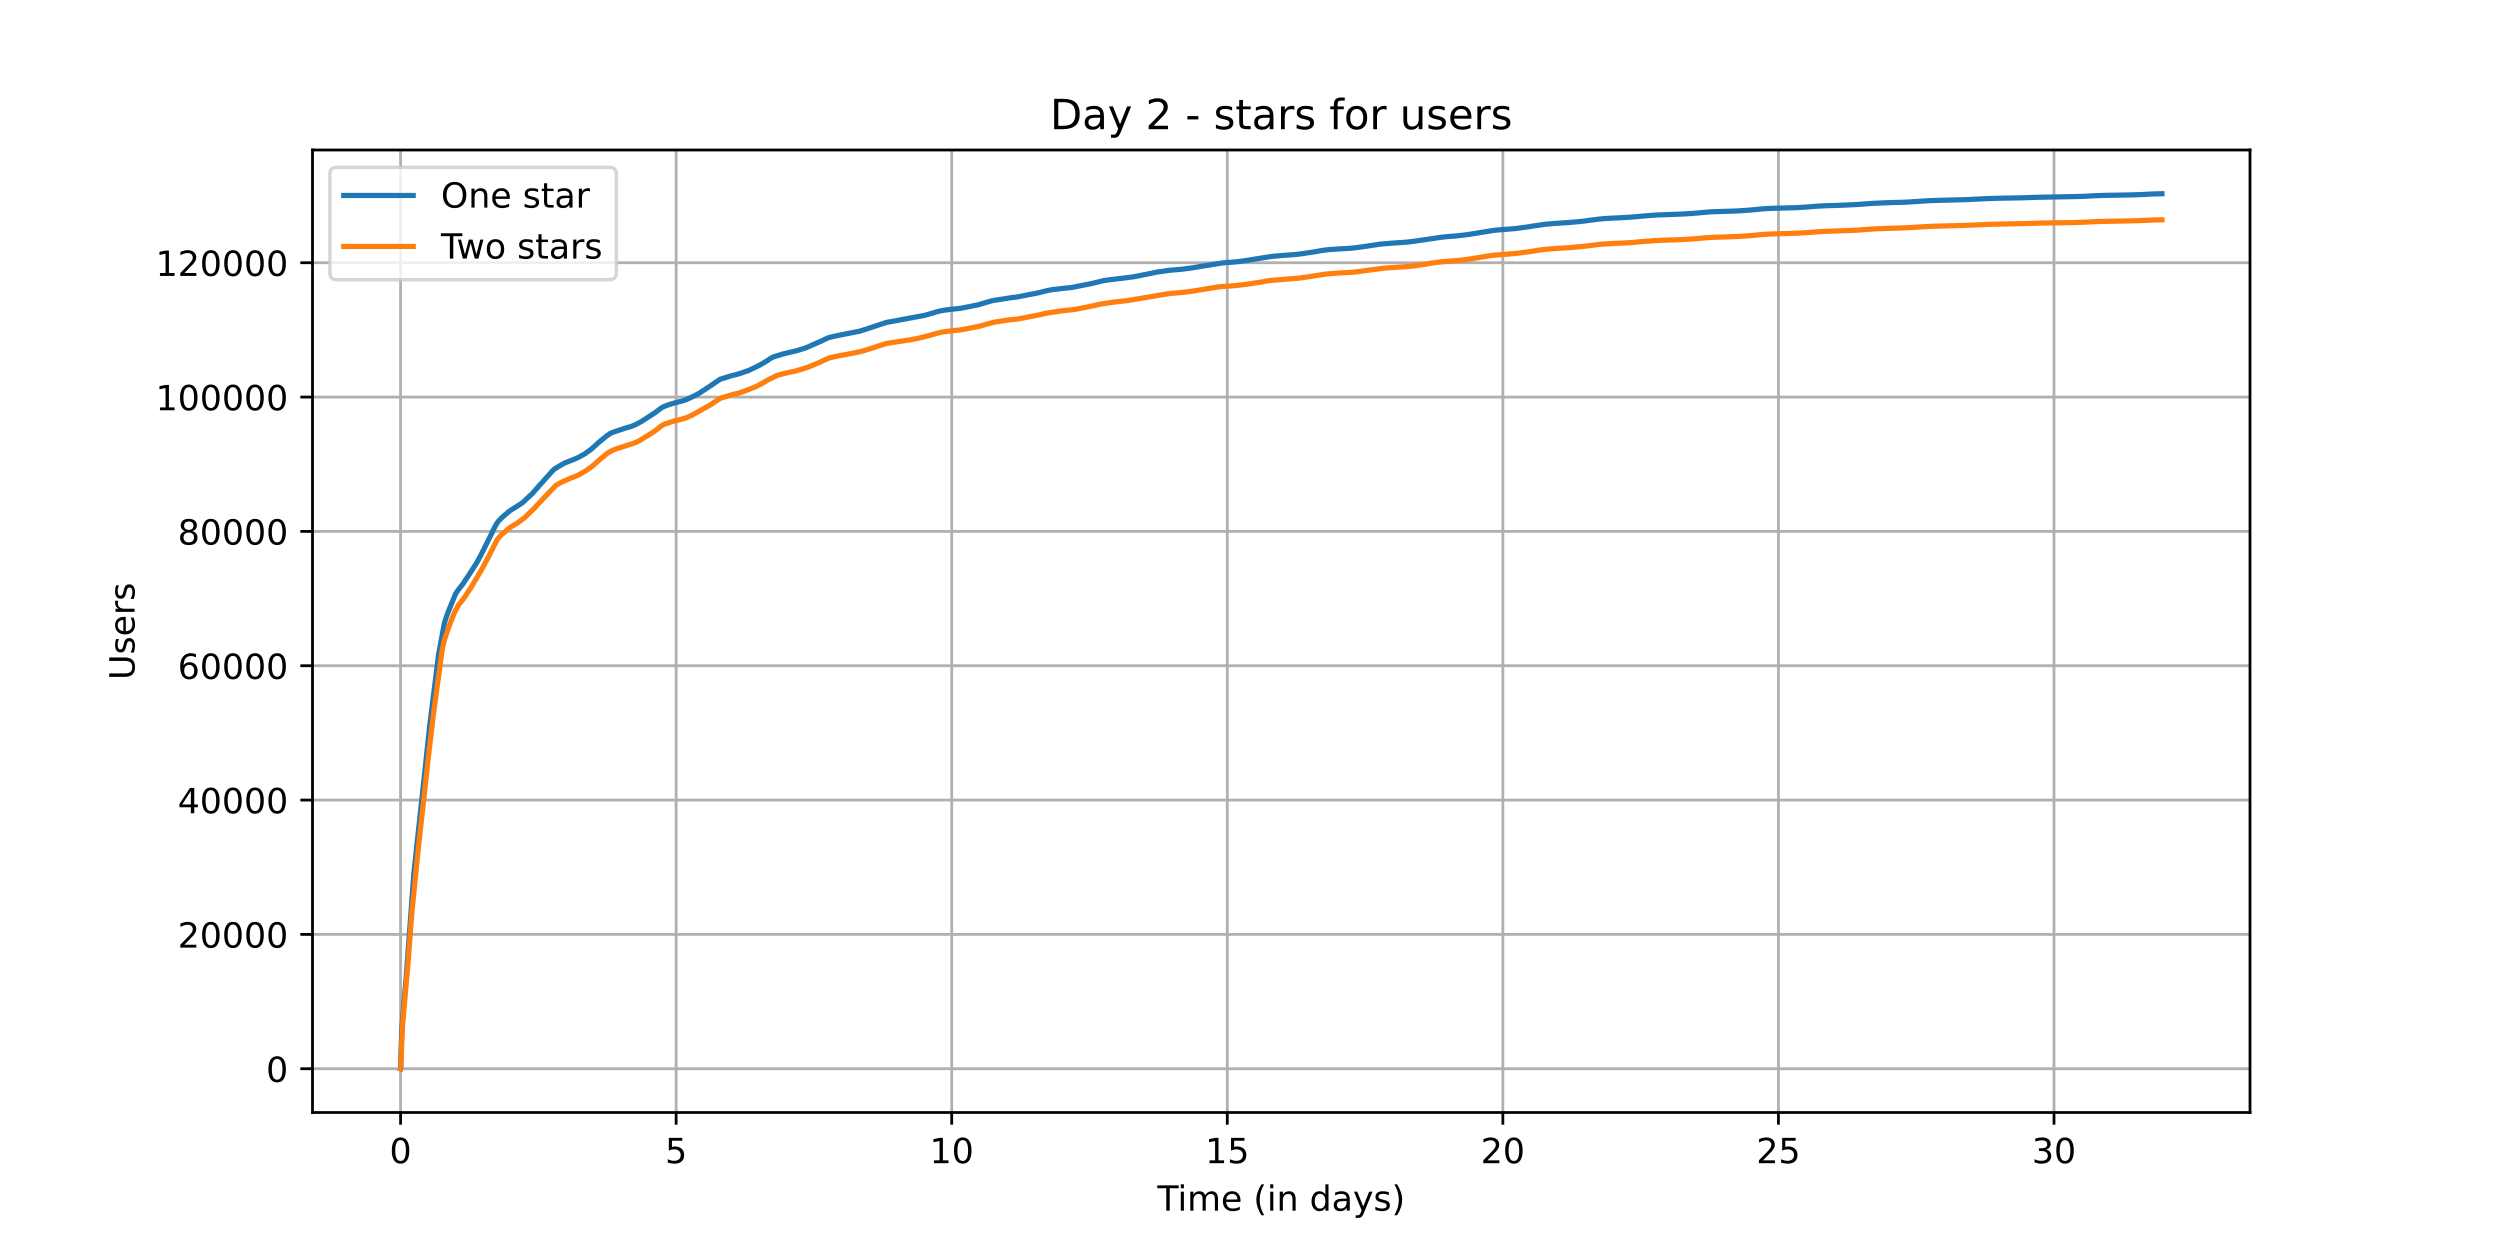 <?xml version="1.0" encoding="utf-8" standalone="no"?>
<!DOCTYPE svg PUBLIC "-//W3C//DTD SVG 1.1//EN"
  "http://www.w3.org/Graphics/SVG/1.1/DTD/svg11.dtd">
<!-- Created with matplotlib (https://matplotlib.org/) -->
<svg height="360pt" version="1.1" viewBox="0 0 720 360" width="720pt" xmlns="http://www.w3.org/2000/svg" xmlns:xlink="http://www.w3.org/1999/xlink">
 <defs>
  <style type="text/css">*{stroke-linecap:butt;stroke-linejoin:round;}</style>
 </defs>
 <g id="figure_1">
  <g id="patch_1">
   <path d="M 0 360 
L 720 360 
L 720 0 
L 0 0 
z
" style="fill:#ffffff;"/>
  </g>
  <g id="axes_1">
   <g id="patch_2">
    <path d="M 90 320.4 
L 648 320.4 
L 648 43.2 
L 90 43.2 
z
" style="fill:#ffffff;"/>
   </g>
   <g id="matplotlib.axis_1">
    <g id="xtick_1">
     <g id="line2d_1">
      <path clip-path="url(#pf95d4d3d4f)" d="M 115.364 320.4 
L 115.364 43.2 
" style="fill:none;stroke:#b0b0b0;stroke-linecap:square;stroke-width:0.8;"/>
     </g>
     <g id="line2d_2">
      <defs>
       <path d="M 0 0 
L 0 3.5 
" id="m77e52d4246" style="stroke:#000000;stroke-width:0.8;"/>
      </defs>
      <g>
       <use style="stroke:#000000;stroke-width:0.8;" x="115.364" xlink:href="#m77e52d4246" y="320.4"/>
      </g>
     </g>
     <g id="text_1">
      <!-- 0 -->
      <g transform="translate(112.182 334.998)scale(0.1 -0.1)">
       <defs>
        <path d="M 31.781 66.406 
Q 24.172 66.406 20.328 58.906 
Q 16.5 51.422 16.5 36.375 
Q 16.5 21.391 20.328 13.891 
Q 24.172 6.391 31.781 6.391 
Q 39.453 6.391 43.281 13.891 
Q 47.125 21.391 47.125 36.375 
Q 47.125 51.422 43.281 58.906 
Q 39.453 66.406 31.781 66.406 
z
M 31.781 74.219 
Q 44.047 74.219 50.516 64.516 
Q 56.984 54.828 56.984 36.375 
Q 56.984 17.969 50.516 8.266 
Q 44.047 -1.422 31.781 -1.422 
Q 19.531 -1.422 13.062 8.266 
Q 6.594 17.969 6.594 36.375 
Q 6.594 54.828 13.062 64.516 
Q 19.531 74.219 31.781 74.219 
z
" id="DejaVuSans-48"/>
       </defs>
       <use xlink:href="#DejaVuSans-48"/>
      </g>
     </g>
    </g>
    <g id="xtick_2">
     <g id="line2d_3">
      <path clip-path="url(#pf95d4d3d4f)" d="M 194.728 320.4 
L 194.728 43.2 
" style="fill:none;stroke:#b0b0b0;stroke-linecap:square;stroke-width:0.8;"/>
     </g>
     <g id="line2d_4">
      <g>
       <use style="stroke:#000000;stroke-width:0.8;" x="194.728" xlink:href="#m77e52d4246" y="320.4"/>
      </g>
     </g>
     <g id="text_2">
      <!-- 5 -->
      <g transform="translate(191.547 334.998)scale(0.1 -0.1)">
       <defs>
        <path d="M 10.797 72.906 
L 49.516 72.906 
L 49.516 64.594 
L 19.828 64.594 
L 19.828 46.734 
Q 21.969 47.469 24.109 47.828 
Q 26.266 48.188 28.422 48.188 
Q 40.625 48.188 47.75 41.5 
Q 54.891 34.812 54.891 23.391 
Q 54.891 11.625 47.562 5.094 
Q 40.234 -1.422 26.906 -1.422 
Q 22.312 -1.422 17.547 -0.641 
Q 12.797 0.141 7.719 1.703 
L 7.719 11.625 
Q 12.109 9.234 16.797 8.062 
Q 21.484 6.891 26.703 6.891 
Q 35.156 6.891 40.078 11.328 
Q 45.016 15.766 45.016 23.391 
Q 45.016 31 40.078 35.438 
Q 35.156 39.891 26.703 39.891 
Q 22.75 39.891 18.812 39.016 
Q 14.891 38.141 10.797 36.281 
z
" id="DejaVuSans-53"/>
       </defs>
       <use xlink:href="#DejaVuSans-53"/>
      </g>
     </g>
    </g>
    <g id="xtick_3">
     <g id="line2d_5">
      <path clip-path="url(#pf95d4d3d4f)" d="M 274.093 320.4 
L 274.093 43.2 
" style="fill:none;stroke:#b0b0b0;stroke-linecap:square;stroke-width:0.8;"/>
     </g>
     <g id="line2d_6">
      <g>
       <use style="stroke:#000000;stroke-width:0.8;" x="274.093" xlink:href="#m77e52d4246" y="320.4"/>
      </g>
     </g>
     <g id="text_3">
      <!-- 10 -->
      <g transform="translate(267.731 334.998)scale(0.1 -0.1)">
       <defs>
        <path d="M 12.406 8.297 
L 28.516 8.297 
L 28.516 63.922 
L 10.984 60.406 
L 10.984 69.391 
L 28.422 72.906 
L 38.281 72.906 
L 38.281 8.297 
L 54.391 8.297 
L 54.391 0 
L 12.406 0 
z
" id="DejaVuSans-49"/>
       </defs>
       <use xlink:href="#DejaVuSans-49"/>
       <use x="63.623" xlink:href="#DejaVuSans-48"/>
      </g>
     </g>
    </g>
    <g id="xtick_4">
     <g id="line2d_7">
      <path clip-path="url(#pf95d4d3d4f)" d="M 353.458 320.4 
L 353.458 43.2 
" style="fill:none;stroke:#b0b0b0;stroke-linecap:square;stroke-width:0.8;"/>
     </g>
     <g id="line2d_8">
      <g>
       <use style="stroke:#000000;stroke-width:0.8;" x="353.458" xlink:href="#m77e52d4246" y="320.4"/>
      </g>
     </g>
     <g id="text_4">
      <!-- 15 -->
      <g transform="translate(347.095 334.998)scale(0.1 -0.1)">
       <use xlink:href="#DejaVuSans-49"/>
       <use x="63.623" xlink:href="#DejaVuSans-53"/>
      </g>
     </g>
    </g>
    <g id="xtick_5">
     <g id="line2d_9">
      <path clip-path="url(#pf95d4d3d4f)" d="M 432.822 320.4 
L 432.822 43.2 
" style="fill:none;stroke:#b0b0b0;stroke-linecap:square;stroke-width:0.8;"/>
     </g>
     <g id="line2d_10">
      <g>
       <use style="stroke:#000000;stroke-width:0.8;" x="432.822" xlink:href="#m77e52d4246" y="320.4"/>
      </g>
     </g>
     <g id="text_5">
      <!-- 20 -->
      <g transform="translate(426.46 334.998)scale(0.1 -0.1)">
       <defs>
        <path d="M 19.188 8.297 
L 53.609 8.297 
L 53.609 0 
L 7.328 0 
L 7.328 8.297 
Q 12.938 14.109 22.625 23.891 
Q 32.328 33.688 34.812 36.531 
Q 39.547 41.844 41.422 45.531 
Q 43.312 49.219 43.312 52.781 
Q 43.312 58.594 39.234 62.25 
Q 35.156 65.922 28.609 65.922 
Q 23.969 65.922 18.812 64.312 
Q 13.672 62.703 7.812 59.422 
L 7.812 69.391 
Q 13.766 71.781 18.938 73 
Q 24.125 74.219 28.422 74.219 
Q 39.75 74.219 46.484 68.547 
Q 53.219 62.891 53.219 53.422 
Q 53.219 48.922 51.531 44.891 
Q 49.859 40.875 45.406 35.406 
Q 44.188 33.984 37.641 27.219 
Q 31.109 20.453 19.188 8.297 
z
" id="DejaVuSans-50"/>
       </defs>
       <use xlink:href="#DejaVuSans-50"/>
       <use x="63.623" xlink:href="#DejaVuSans-48"/>
      </g>
     </g>
    </g>
    <g id="xtick_6">
     <g id="line2d_11">
      <path clip-path="url(#pf95d4d3d4f)" d="M 512.187 320.4 
L 512.187 43.2 
" style="fill:none;stroke:#b0b0b0;stroke-linecap:square;stroke-width:0.8;"/>
     </g>
     <g id="line2d_12">
      <g>
       <use style="stroke:#000000;stroke-width:0.8;" x="512.187" xlink:href="#m77e52d4246" y="320.4"/>
      </g>
     </g>
     <g id="text_6">
      <!-- 25 -->
      <g transform="translate(505.825 334.998)scale(0.1 -0.1)">
       <use xlink:href="#DejaVuSans-50"/>
       <use x="63.623" xlink:href="#DejaVuSans-53"/>
      </g>
     </g>
    </g>
    <g id="xtick_7">
     <g id="line2d_13">
      <path clip-path="url(#pf95d4d3d4f)" d="M 591.552 320.4 
L 591.552 43.2 
" style="fill:none;stroke:#b0b0b0;stroke-linecap:square;stroke-width:0.8;"/>
     </g>
     <g id="line2d_14">
      <g>
       <use style="stroke:#000000;stroke-width:0.8;" x="591.552" xlink:href="#m77e52d4246" y="320.4"/>
      </g>
     </g>
     <g id="text_7">
      <!-- 30 -->
      <g transform="translate(585.189 334.998)scale(0.1 -0.1)">
       <defs>
        <path d="M 40.578 39.312 
Q 47.656 37.797 51.625 33 
Q 55.609 28.219 55.609 21.188 
Q 55.609 10.406 48.188 4.484 
Q 40.766 -1.422 27.094 -1.422 
Q 22.516 -1.422 17.656 -0.516 
Q 12.797 0.391 7.625 2.203 
L 7.625 11.719 
Q 11.719 9.328 16.594 8.109 
Q 21.484 6.891 26.812 6.891 
Q 36.078 6.891 40.938 10.547 
Q 45.797 14.203 45.797 21.188 
Q 45.797 27.641 41.281 31.266 
Q 36.766 34.906 28.719 34.906 
L 20.219 34.906 
L 20.219 43.016 
L 29.109 43.016 
Q 36.375 43.016 40.234 45.922 
Q 44.094 48.828 44.094 54.297 
Q 44.094 59.906 40.109 62.906 
Q 36.141 65.922 28.719 65.922 
Q 24.656 65.922 20.016 65.031 
Q 15.375 64.156 9.812 62.312 
L 9.812 71.094 
Q 15.438 72.656 20.344 73.438 
Q 25.25 74.219 29.594 74.219 
Q 40.828 74.219 47.359 69.109 
Q 53.906 64.016 53.906 55.328 
Q 53.906 49.266 50.438 45.094 
Q 46.969 40.922 40.578 39.312 
z
" id="DejaVuSans-51"/>
       </defs>
       <use xlink:href="#DejaVuSans-51"/>
       <use x="63.623" xlink:href="#DejaVuSans-48"/>
      </g>
     </g>
    </g>
    <g id="text_8">
     <!-- Time (in days) -->
     <g transform="translate(333.327 348.677)scale(0.1 -0.1)">
      <defs>
       <path d="M -0.297 72.906 
L 61.375 72.906 
L 61.375 64.594 
L 35.5 64.594 
L 35.5 0 
L 25.594 0 
L 25.594 64.594 
L -0.297 64.594 
z
" id="DejaVuSans-84"/>
       <path d="M 9.422 54.688 
L 18.406 54.688 
L 18.406 0 
L 9.422 0 
z
M 9.422 75.984 
L 18.406 75.984 
L 18.406 64.594 
L 9.422 64.594 
z
" id="DejaVuSans-105"/>
       <path d="M 52 44.188 
Q 55.375 50.25 60.062 53.125 
Q 64.75 56 71.094 56 
Q 79.641 56 84.281 50.016 
Q 88.922 44.047 88.922 33.016 
L 88.922 0 
L 79.891 0 
L 79.891 32.719 
Q 79.891 40.578 77.094 44.375 
Q 74.312 48.188 68.609 48.188 
Q 61.625 48.188 57.562 43.547 
Q 53.516 38.922 53.516 30.906 
L 53.516 0 
L 44.484 0 
L 44.484 32.719 
Q 44.484 40.625 41.703 44.406 
Q 38.922 48.188 33.109 48.188 
Q 26.219 48.188 22.156 43.531 
Q 18.109 38.875 18.109 30.906 
L 18.109 0 
L 9.078 0 
L 9.078 54.688 
L 18.109 54.688 
L 18.109 46.188 
Q 21.188 51.219 25.484 53.609 
Q 29.781 56 35.688 56 
Q 41.656 56 45.828 52.969 
Q 50 49.953 52 44.188 
z
" id="DejaVuSans-109"/>
       <path d="M 56.203 29.594 
L 56.203 25.203 
L 14.891 25.203 
Q 15.484 15.922 20.484 11.062 
Q 25.484 6.203 34.422 6.203 
Q 39.594 6.203 44.453 7.469 
Q 49.312 8.734 54.109 11.281 
L 54.109 2.781 
Q 49.266 0.734 44.188 -0.344 
Q 39.109 -1.422 33.891 -1.422 
Q 20.797 -1.422 13.156 6.188 
Q 5.516 13.812 5.516 26.812 
Q 5.516 40.234 12.766 48.109 
Q 20.016 56 32.328 56 
Q 43.359 56 49.781 48.891 
Q 56.203 41.797 56.203 29.594 
z
M 47.219 32.234 
Q 47.125 39.594 43.094 43.984 
Q 39.062 48.391 32.422 48.391 
Q 24.906 48.391 20.391 44.141 
Q 15.875 39.891 15.188 32.172 
z
" id="DejaVuSans-101"/>
       <path id="DejaVuSans-32"/>
       <path d="M 31 75.875 
Q 24.469 64.656 21.281 53.656 
Q 18.109 42.672 18.109 31.391 
Q 18.109 20.125 21.312 9.062 
Q 24.516 -2 31 -13.188 
L 23.188 -13.188 
Q 15.875 -1.703 12.234 9.375 
Q 8.594 20.453 8.594 31.391 
Q 8.594 42.281 12.203 53.312 
Q 15.828 64.359 23.188 75.875 
z
" id="DejaVuSans-40"/>
       <path d="M 54.891 33.016 
L 54.891 0 
L 45.906 0 
L 45.906 32.719 
Q 45.906 40.484 42.875 44.328 
Q 39.844 48.188 33.797 48.188 
Q 26.516 48.188 22.312 43.547 
Q 18.109 38.922 18.109 30.906 
L 18.109 0 
L 9.078 0 
L 9.078 54.688 
L 18.109 54.688 
L 18.109 46.188 
Q 21.344 51.125 25.703 53.562 
Q 30.078 56 35.797 56 
Q 45.219 56 50.047 50.172 
Q 54.891 44.344 54.891 33.016 
z
" id="DejaVuSans-110"/>
       <path d="M 45.406 46.391 
L 45.406 75.984 
L 54.391 75.984 
L 54.391 0 
L 45.406 0 
L 45.406 8.203 
Q 42.578 3.328 38.25 0.953 
Q 33.938 -1.422 27.875 -1.422 
Q 17.969 -1.422 11.734 6.484 
Q 5.516 14.406 5.516 27.297 
Q 5.516 40.188 11.734 48.094 
Q 17.969 56 27.875 56 
Q 33.938 56 38.25 53.625 
Q 42.578 51.266 45.406 46.391 
z
M 14.797 27.297 
Q 14.797 17.391 18.875 11.75 
Q 22.953 6.109 30.078 6.109 
Q 37.203 6.109 41.297 11.75 
Q 45.406 17.391 45.406 27.297 
Q 45.406 37.203 41.297 42.844 
Q 37.203 48.484 30.078 48.484 
Q 22.953 48.484 18.875 42.844 
Q 14.797 37.203 14.797 27.297 
z
" id="DejaVuSans-100"/>
       <path d="M 34.281 27.484 
Q 23.391 27.484 19.188 25 
Q 14.984 22.516 14.984 16.5 
Q 14.984 11.719 18.141 8.906 
Q 21.297 6.109 26.703 6.109 
Q 34.188 6.109 38.703 11.406 
Q 43.219 16.703 43.219 25.484 
L 43.219 27.484 
z
M 52.203 31.203 
L 52.203 0 
L 43.219 0 
L 43.219 8.297 
Q 40.141 3.328 35.547 0.953 
Q 30.953 -1.422 24.312 -1.422 
Q 15.922 -1.422 10.953 3.297 
Q 6 8.016 6 15.922 
Q 6 25.141 12.172 29.828 
Q 18.359 34.516 30.609 34.516 
L 43.219 34.516 
L 43.219 35.406 
Q 43.219 41.609 39.141 45 
Q 35.062 48.391 27.688 48.391 
Q 23 48.391 18.547 47.266 
Q 14.109 46.141 10.016 43.891 
L 10.016 52.203 
Q 14.938 54.109 19.578 55.047 
Q 24.219 56 28.609 56 
Q 40.484 56 46.344 49.844 
Q 52.203 43.703 52.203 31.203 
z
" id="DejaVuSans-97"/>
       <path d="M 32.172 -5.078 
Q 28.375 -14.844 24.75 -17.812 
Q 21.141 -20.797 15.094 -20.797 
L 7.906 -20.797 
L 7.906 -13.281 
L 13.188 -13.281 
Q 16.891 -13.281 18.938 -11.516 
Q 21 -9.766 23.484 -3.219 
L 25.094 0.875 
L 2.984 54.688 
L 12.5 54.688 
L 29.594 11.922 
L 46.688 54.688 
L 56.203 54.688 
z
" id="DejaVuSans-121"/>
       <path d="M 44.281 53.078 
L 44.281 44.578 
Q 40.484 46.531 36.375 47.5 
Q 32.281 48.484 27.875 48.484 
Q 21.188 48.484 17.844 46.438 
Q 14.5 44.391 14.5 40.281 
Q 14.5 37.156 16.891 35.375 
Q 19.281 33.594 26.516 31.984 
L 29.594 31.297 
Q 39.156 29.25 43.188 25.516 
Q 47.219 21.781 47.219 15.094 
Q 47.219 7.469 41.188 3.016 
Q 35.156 -1.422 24.609 -1.422 
Q 20.219 -1.422 15.453 -0.562 
Q 10.688 0.297 5.422 2 
L 5.422 11.281 
Q 10.406 8.688 15.234 7.391 
Q 20.062 6.109 24.812 6.109 
Q 31.156 6.109 34.562 8.281 
Q 37.984 10.453 37.984 14.406 
Q 37.984 18.062 35.516 20.016 
Q 33.062 21.969 24.703 23.781 
L 21.578 24.516 
Q 13.234 26.266 9.516 29.906 
Q 5.812 33.547 5.812 39.891 
Q 5.812 47.609 11.281 51.797 
Q 16.75 56 26.812 56 
Q 31.781 56 36.172 55.266 
Q 40.578 54.547 44.281 53.078 
z
" id="DejaVuSans-115"/>
       <path d="M 8.016 75.875 
L 15.828 75.875 
Q 23.141 64.359 26.781 53.312 
Q 30.422 42.281 30.422 31.391 
Q 30.422 20.453 26.781 9.375 
Q 23.141 -1.703 15.828 -13.188 
L 8.016 -13.188 
Q 14.5 -2 17.703 9.062 
Q 20.906 20.125 20.906 31.391 
Q 20.906 42.672 17.703 53.656 
Q 14.5 64.656 8.016 75.875 
z
" id="DejaVuSans-41"/>
      </defs>
      <use xlink:href="#DejaVuSans-84"/>
      <use x="57.959" xlink:href="#DejaVuSans-105"/>
      <use x="85.742" xlink:href="#DejaVuSans-109"/>
      <use x="183.154" xlink:href="#DejaVuSans-101"/>
      <use x="244.678" xlink:href="#DejaVuSans-32"/>
      <use x="276.465" xlink:href="#DejaVuSans-40"/>
      <use x="315.479" xlink:href="#DejaVuSans-105"/>
      <use x="343.262" xlink:href="#DejaVuSans-110"/>
      <use x="406.641" xlink:href="#DejaVuSans-32"/>
      <use x="438.428" xlink:href="#DejaVuSans-100"/>
      <use x="501.904" xlink:href="#DejaVuSans-97"/>
      <use x="563.184" xlink:href="#DejaVuSans-121"/>
      <use x="622.363" xlink:href="#DejaVuSans-115"/>
      <use x="674.463" xlink:href="#DejaVuSans-41"/>
     </g>
    </g>
   </g>
   <g id="matplotlib.axis_2">
    <g id="ytick_1">
     <g id="line2d_15">
      <path clip-path="url(#pf95d4d3d4f)" d="M 90 307.8 
L 648 307.8 
" style="fill:none;stroke:#b0b0b0;stroke-linecap:square;stroke-width:0.8;"/>
     </g>
     <g id="line2d_16">
      <defs>
       <path d="M 0 0 
L -3.5 0 
" id="mcb7cf5902c" style="stroke:#000000;stroke-width:0.8;"/>
      </defs>
      <g>
       <use style="stroke:#000000;stroke-width:0.8;" x="90" xlink:href="#mcb7cf5902c" y="307.8"/>
      </g>
     </g>
     <g id="text_9">
      <!-- 0 -->
      <g transform="translate(76.638 311.599)scale(0.1 -0.1)">
       <use xlink:href="#DejaVuSans-48"/>
      </g>
     </g>
    </g>
    <g id="ytick_2">
     <g id="line2d_17">
      <path clip-path="url(#pf95d4d3d4f)" d="M 90 269.111 
L 648 269.111 
" style="fill:none;stroke:#b0b0b0;stroke-linecap:square;stroke-width:0.8;"/>
     </g>
     <g id="line2d_18">
      <g>
       <use style="stroke:#000000;stroke-width:0.8;" x="90" xlink:href="#mcb7cf5902c" y="269.111"/>
      </g>
     </g>
     <g id="text_10">
      <!-- 20000 -->
      <g transform="translate(51.188 272.91)scale(0.1 -0.1)">
       <use xlink:href="#DejaVuSans-50"/>
       <use x="63.623" xlink:href="#DejaVuSans-48"/>
       <use x="127.246" xlink:href="#DejaVuSans-48"/>
       <use x="190.869" xlink:href="#DejaVuSans-48"/>
       <use x="254.492" xlink:href="#DejaVuSans-48"/>
      </g>
     </g>
    </g>
    <g id="ytick_3">
     <g id="line2d_19">
      <path clip-path="url(#pf95d4d3d4f)" d="M 90 230.421 
L 648 230.421 
" style="fill:none;stroke:#b0b0b0;stroke-linecap:square;stroke-width:0.8;"/>
     </g>
     <g id="line2d_20">
      <g>
       <use style="stroke:#000000;stroke-width:0.8;" x="90" xlink:href="#mcb7cf5902c" y="230.421"/>
      </g>
     </g>
     <g id="text_11">
      <!-- 40000 -->
      <g transform="translate(51.188 234.22)scale(0.1 -0.1)">
       <defs>
        <path d="M 37.797 64.312 
L 12.891 25.391 
L 37.797 25.391 
z
M 35.203 72.906 
L 47.609 72.906 
L 47.609 25.391 
L 58.016 25.391 
L 58.016 17.188 
L 47.609 17.188 
L 47.609 0 
L 37.797 0 
L 37.797 17.188 
L 4.891 17.188 
L 4.891 26.703 
z
" id="DejaVuSans-52"/>
       </defs>
       <use xlink:href="#DejaVuSans-52"/>
       <use x="63.623" xlink:href="#DejaVuSans-48"/>
       <use x="127.246" xlink:href="#DejaVuSans-48"/>
       <use x="190.869" xlink:href="#DejaVuSans-48"/>
       <use x="254.492" xlink:href="#DejaVuSans-48"/>
      </g>
     </g>
    </g>
    <g id="ytick_4">
     <g id="line2d_21">
      <path clip-path="url(#pf95d4d3d4f)" d="M 90 191.732 
L 648 191.732 
" style="fill:none;stroke:#b0b0b0;stroke-linecap:square;stroke-width:0.8;"/>
     </g>
     <g id="line2d_22">
      <g>
       <use style="stroke:#000000;stroke-width:0.8;" x="90" xlink:href="#mcb7cf5902c" y="191.732"/>
      </g>
     </g>
     <g id="text_12">
      <!-- 60000 -->
      <g transform="translate(51.188 195.531)scale(0.1 -0.1)">
       <defs>
        <path d="M 33.016 40.375 
Q 26.375 40.375 22.484 35.828 
Q 18.609 31.297 18.609 23.391 
Q 18.609 15.531 22.484 10.953 
Q 26.375 6.391 33.016 6.391 
Q 39.656 6.391 43.531 10.953 
Q 47.406 15.531 47.406 23.391 
Q 47.406 31.297 43.531 35.828 
Q 39.656 40.375 33.016 40.375 
z
M 52.594 71.297 
L 52.594 62.312 
Q 48.875 64.062 45.094 64.984 
Q 41.312 65.922 37.594 65.922 
Q 27.828 65.922 22.672 59.328 
Q 17.531 52.734 16.797 39.406 
Q 19.672 43.656 24.016 45.922 
Q 28.375 48.188 33.594 48.188 
Q 44.578 48.188 50.953 41.516 
Q 57.328 34.859 57.328 23.391 
Q 57.328 12.156 50.688 5.359 
Q 44.047 -1.422 33.016 -1.422 
Q 20.359 -1.422 13.672 8.266 
Q 6.984 17.969 6.984 36.375 
Q 6.984 53.656 15.188 63.938 
Q 23.391 74.219 37.203 74.219 
Q 40.922 74.219 44.703 73.484 
Q 48.484 72.75 52.594 71.297 
z
" id="DejaVuSans-54"/>
       </defs>
       <use xlink:href="#DejaVuSans-54"/>
       <use x="63.623" xlink:href="#DejaVuSans-48"/>
       <use x="127.246" xlink:href="#DejaVuSans-48"/>
       <use x="190.869" xlink:href="#DejaVuSans-48"/>
       <use x="254.492" xlink:href="#DejaVuSans-48"/>
      </g>
     </g>
    </g>
    <g id="ytick_5">
     <g id="line2d_23">
      <path clip-path="url(#pf95d4d3d4f)" d="M 90 153.042 
L 648 153.042 
" style="fill:none;stroke:#b0b0b0;stroke-linecap:square;stroke-width:0.8;"/>
     </g>
     <g id="line2d_24">
      <g>
       <use style="stroke:#000000;stroke-width:0.8;" x="90" xlink:href="#mcb7cf5902c" y="153.042"/>
      </g>
     </g>
     <g id="text_13">
      <!-- 80000 -->
      <g transform="translate(51.188 156.841)scale(0.1 -0.1)">
       <defs>
        <path d="M 31.781 34.625 
Q 24.75 34.625 20.719 30.859 
Q 16.703 27.094 16.703 20.516 
Q 16.703 13.922 20.719 10.156 
Q 24.75 6.391 31.781 6.391 
Q 38.812 6.391 42.859 10.172 
Q 46.922 13.969 46.922 20.516 
Q 46.922 27.094 42.891 30.859 
Q 38.875 34.625 31.781 34.625 
z
M 21.922 38.812 
Q 15.578 40.375 12.031 44.719 
Q 8.5 49.078 8.5 55.328 
Q 8.5 64.062 14.719 69.141 
Q 20.953 74.219 31.781 74.219 
Q 42.672 74.219 48.875 69.141 
Q 55.078 64.062 55.078 55.328 
Q 55.078 49.078 51.531 44.719 
Q 48 40.375 41.703 38.812 
Q 48.828 37.156 52.797 32.312 
Q 56.781 27.484 56.781 20.516 
Q 56.781 9.906 50.312 4.234 
Q 43.844 -1.422 31.781 -1.422 
Q 19.734 -1.422 13.25 4.234 
Q 6.781 9.906 6.781 20.516 
Q 6.781 27.484 10.781 32.312 
Q 14.797 37.156 21.922 38.812 
z
M 18.312 54.391 
Q 18.312 48.734 21.844 45.562 
Q 25.391 42.391 31.781 42.391 
Q 38.141 42.391 41.719 45.562 
Q 45.312 48.734 45.312 54.391 
Q 45.312 60.062 41.719 63.234 
Q 38.141 66.406 31.781 66.406 
Q 25.391 66.406 21.844 63.234 
Q 18.312 60.062 18.312 54.391 
z
" id="DejaVuSans-56"/>
       </defs>
       <use xlink:href="#DejaVuSans-56"/>
       <use x="63.623" xlink:href="#DejaVuSans-48"/>
       <use x="127.246" xlink:href="#DejaVuSans-48"/>
       <use x="190.869" xlink:href="#DejaVuSans-48"/>
       <use x="254.492" xlink:href="#DejaVuSans-48"/>
      </g>
     </g>
    </g>
    <g id="ytick_6">
     <g id="line2d_25">
      <path clip-path="url(#pf95d4d3d4f)" d="M 90 114.353 
L 648 114.353 
" style="fill:none;stroke:#b0b0b0;stroke-linecap:square;stroke-width:0.8;"/>
     </g>
     <g id="line2d_26">
      <g>
       <use style="stroke:#000000;stroke-width:0.8;" x="90" xlink:href="#mcb7cf5902c" y="114.353"/>
      </g>
     </g>
     <g id="text_14">
      <!-- 100000 -->
      <g transform="translate(44.825 118.152)scale(0.1 -0.1)">
       <use xlink:href="#DejaVuSans-49"/>
       <use x="63.623" xlink:href="#DejaVuSans-48"/>
       <use x="127.246" xlink:href="#DejaVuSans-48"/>
       <use x="190.869" xlink:href="#DejaVuSans-48"/>
       <use x="254.492" xlink:href="#DejaVuSans-48"/>
       <use x="318.115" xlink:href="#DejaVuSans-48"/>
      </g>
     </g>
    </g>
    <g id="ytick_7">
     <g id="line2d_27">
      <path clip-path="url(#pf95d4d3d4f)" d="M 90 75.663 
L 648 75.663 
" style="fill:none;stroke:#b0b0b0;stroke-linecap:square;stroke-width:0.8;"/>
     </g>
     <g id="line2d_28">
      <g>
       <use style="stroke:#000000;stroke-width:0.8;" x="90" xlink:href="#mcb7cf5902c" y="75.663"/>
      </g>
     </g>
     <g id="text_15">
      <!-- 120000 -->
      <g transform="translate(44.825 79.462)scale(0.1 -0.1)">
       <use xlink:href="#DejaVuSans-49"/>
       <use x="63.623" xlink:href="#DejaVuSans-50"/>
       <use x="127.246" xlink:href="#DejaVuSans-48"/>
       <use x="190.869" xlink:href="#DejaVuSans-48"/>
       <use x="254.492" xlink:href="#DejaVuSans-48"/>
       <use x="318.115" xlink:href="#DejaVuSans-48"/>
      </g>
     </g>
    </g>
    <g id="text_16">
     <!-- Users -->
     <g transform="translate(38.745 195.801)rotate(-90)scale(0.1 -0.1)">
      <defs>
       <path d="M 8.688 72.906 
L 18.609 72.906 
L 18.609 28.609 
Q 18.609 16.891 22.844 11.734 
Q 27.094 6.594 36.625 6.594 
Q 46.094 6.594 50.344 11.734 
Q 54.594 16.891 54.594 28.609 
L 54.594 72.906 
L 64.5 72.906 
L 64.5 27.391 
Q 64.5 13.141 57.438 5.859 
Q 50.391 -1.422 36.625 -1.422 
Q 22.797 -1.422 15.734 5.859 
Q 8.688 13.141 8.688 27.391 
z
" id="DejaVuSans-85"/>
       <path d="M 41.109 46.297 
Q 39.594 47.172 37.812 47.578 
Q 36.031 48 33.891 48 
Q 26.266 48 22.188 43.047 
Q 18.109 38.094 18.109 28.812 
L 18.109 0 
L 9.078 0 
L 9.078 54.688 
L 18.109 54.688 
L 18.109 46.188 
Q 20.953 51.172 25.484 53.578 
Q 30.031 56 36.531 56 
Q 37.453 56 38.578 55.875 
Q 39.703 55.766 41.062 55.516 
z
" id="DejaVuSans-114"/>
      </defs>
      <use xlink:href="#DejaVuSans-85"/>
      <use x="73.193" xlink:href="#DejaVuSans-115"/>
      <use x="125.293" xlink:href="#DejaVuSans-101"/>
      <use x="186.816" xlink:href="#DejaVuSans-114"/>
      <use x="227.93" xlink:href="#DejaVuSans-115"/>
     </g>
    </g>
   </g>
   <g id="line2d_29">
    <path clip-path="url(#pf95d4d3d4f)" d="M 115.364 307.8 
L 115.387 307.696 
L 115.475 303.461 
L 115.742 295.897 
L 116.429 287.668 
L 116.909 282.4 
L 119.168 251.905 
L 119.756 246.228 
L 119.867 245.173 
L 122.041 225.121 
L 122.467 221.056 
L 122.656 219.263 
L 123.387 212.459 
L 123.856 208.167 
L 126.335 188.321 
L 127.985 179.452 
L 128.685 177.31 
L 128.807 176.925 
L 129.069 176.233 
L 131.099 171.292 
L 131.252 170.975 
L 131.839 170.077 
L 131.908 169.971 
L 132.925 168.671 
L 133.203 168.344 
L 135.57 164.773 
L 135.701 164.581 
L 137.121 162.331 
L 137.448 161.827 
L 138.399 160.058 
L 139.965 156.925 
L 140.128 156.602 
L 141.361 154.151 
L 141.524 153.773 
L 141.524 153.773 
L 142.235 152.288 
L 142.41 151.939 
L 143.044 150.79 
L 143.182 150.593 
L 143.601 150.022 
L 143.749 149.868 
L 143.956 149.665 
L 144.142 149.492 
L 144.393 149.204 
L 144.829 148.825 
L 145.222 148.488 
L 145.385 148.339 
L 145.898 147.918 
L 146.312 147.531 
L 146.487 147.382 
L 146.836 147.111 
L 147.131 146.949 
L 147.339 146.802 
L 150.31 144.906 
L 150.543 144.693 
L 150.747 144.525 
L 151.195 144.118 
L 151.383 143.923 
L 153.359 142.079 
L 154.691 140.572 
L 154.916 140.317 
L 155.227 139.917 
L 155.44 139.7 
L 155.576 139.541 
L 155.843 139.269 
L 156.16 138.948 
L 156.487 138.541 
L 157.556 137.342 
L 157.774 137.141 
L 158.08 136.785 
L 159.127 135.589 
L 159.249 135.491 
L 159.533 135.189 
L 161.854 133.761 
L 162.421 133.473 
L 162.672 133.326 
L 162.967 133.218 
L 163.198 133.119 
L 163.496 133.009 
L 164.195 132.717 
L 164.731 132.515 
L 165.031 132.405 
L 166.274 131.893 
L 168.03 130.933 
L 168.598 130.573 
L 169.69 129.796 
L 169.942 129.623 
L 170.105 129.517 
L 171.029 128.683 
L 171.81 127.985 
L 172.017 127.795 
L 172.283 127.548 
L 172.512 127.354 
L 174.497 125.727 
L 174.497 125.727 
L 174.792 125.493 
L 175.206 125.221 
L 175.569 124.944 
L 176.024 124.725 
L 176.257 124.619 
L 176.58 124.466 
L 176.913 124.356 
L 180.497 123.172 
L 181.671 122.853 
L 182.578 122.501 
L 183.43 122.085 
L 183.987 121.824 
L 184.402 121.56 
L 184.828 121.324 
L 188.826 118.742 
L 189.23 118.409 
L 189.875 117.945 
L 190.137 117.724 
L 190.486 117.483 
L 190.869 117.237 
L 191.939 116.798 
L 192.475 116.597 
L 192.726 116.517 
L 193.054 116.409 
L 193.272 116.339 
L 194.856 115.898 
L 195.238 115.79 
L 196.407 115.496 
L 196.833 115.386 
L 197.521 115.154 
L 199.411 114.268 
L 200.307 113.832 
L 201.083 113.414 
L 201.268 113.31 
L 203.191 112.066 
L 203.366 111.962 
L 207.377 109.232 
L 210.588 108.222 
L 212.151 107.837 
L 212.665 107.69 
L 213.521 107.431 
L 214.318 107.135 
L 215.007 106.905 
L 215.28 106.81 
L 215.586 106.708 
L 215.761 106.626 
L 216.7 106.176 
L 217.246 105.916 
L 217.476 105.81 
L 218.055 105.53 
L 218.744 105.174 
L 219.607 104.694 
L 220.12 104.398 
L 220.743 103.994 
L 221.224 103.705 
L 221.672 103.388 
L 222.098 103.129 
L 222.36 102.978 
L 222.874 102.748 
L 225.398 101.964 
L 225.89 101.856 
L 226.097 101.796 
L 227.146 101.539 
L 229.331 101.038 
L 231.592 100.347 
L 231.887 100.239 
L 232.828 99.86 
L 233.866 99.38 
L 234.346 99.171 
L 236.062 98.447 
L 236.324 98.324 
L 237.296 97.861 
L 237.898 97.573 
L 238.138 97.469 
L 238.499 97.294 
L 239.777 96.96 
L 240.258 96.853 
L 240.531 96.791 
L 241.023 96.685 
L 241.427 96.592 
L 247.574 95.383 
L 248.219 95.163 
L 249.138 94.89 
L 255.314 92.839 
L 255.959 92.729 
L 256.56 92.634 
L 266.526 90.773 
L 266.887 90.655 
L 267.958 90.354 
L 268.285 90.257 
L 268.668 90.15 
L 269.236 89.972 
L 269.542 89.864 
L 270.722 89.558 
L 271.323 89.448 
L 271.957 89.34 
L 272.799 89.232 
L 273.137 89.175 
L 274.099 89.065 
L 275.726 88.887 
L 276.753 88.777 
L 281.845 87.765 
L 282.041 87.696 
L 284.171 87.051 
L 285.154 86.767 
L 285.482 86.666 
L 285.952 86.556 
L 291.589 85.678 
L 292.715 85.568 
L 299.094 84.32 
L 299.313 84.272 
L 299.783 84.161 
L 300.307 84.005 
L 302.263 83.546 
L 302.59 83.498 
L 303.235 83.384 
L 304.36 83.273 
L 304.928 83.19 
L 305.922 83.082 
L 306.217 83.047 
L 307.211 82.937 
L 307.615 82.91 
L 308.598 82.799 
L 314.412 81.652 
L 314.871 81.528 
L 315.34 81.422 
L 315.755 81.323 
L 316.214 81.215 
L 316.52 81.13 
L 316.99 81.02 
L 317.93 80.801 
L 320.771 80.414 
L 321.776 80.306 
L 322.279 80.244 
L 323.296 80.134 
L 325.701 79.816 
L 326.531 79.706 
L 332.037 78.615 
L 332.288 78.54 
L 332.922 78.431 
L 333.349 78.329 
L 336.583 77.872 
L 337.73 77.762 
L 338.921 77.661 
L 340.231 77.551 
L 342.394 77.277 
L 343.203 77.166 
L 343.444 77.13 
L 344.099 77.013 
L 352.185 75.706 
L 353.594 75.597 
L 353.999 75.568 
L 355.409 75.46 
L 355.846 75.419 
L 356.851 75.309 
L 357.321 75.259 
L 358.14 75.149 
L 358.479 75.094 
L 366.226 73.847 
L 367.646 73.736 
L 369.121 73.589 
L 370.541 73.481 
L 370.945 73.454 
L 372.507 73.344 
L 373.84 73.218 
L 374.703 73.108 
L 378.843 72.481 
L 379.455 72.377 
L 379.729 72.315 
L 380.352 72.208 
L 380.723 72.137 
L 381.51 72.03 
L 381.74 71.997 
L 382.745 71.887 
L 383.794 71.812 
L 385.433 71.703 
L 385.848 71.672 
L 388.043 71.562 
L 388.459 71.533 
L 389.824 71.423 
L 392.675 71.034 
L 393.418 70.924 
L 397.264 70.349 
L 398.301 70.239 
L 399.481 70.144 
L 400.901 70.034 
L 402.016 69.947 
L 403.643 69.837 
L 404.604 69.78 
L 405.664 69.67 
L 405.959 69.635 
L 406.953 69.525 
L 410.241 69.049 
L 410.962 68.939 
L 414.971 68.347 
L 415.9 68.237 
L 417.211 68.119 
L 418.686 68.01 
L 419.101 67.979 
L 420.74 67.803 
L 421.69 67.693 
L 422.007 67.647 
L 422.87 67.536 
L 430.606 66.291 
L 432.059 66.18 
L 432.518 66.134 
L 433.676 66.043 
L 435.216 65.933 
L 436.494 65.817 
L 437.379 65.706 
L 440.186 65.325 
L 440.776 65.219 
L 441.104 65.169 
L 441.694 65.076 
L 445.278 64.559 
L 446.698 64.449 
L 447.955 64.337 
L 449.648 64.227 
L 450.642 64.161 
L 452.204 64.051 
L 453.515 63.933 
L 454.813 63.822 
L 456.648 63.611 
L 457.369 63.501 
L 459.685 63.199 
L 460.603 63.089 
L 461.98 62.959 
L 463.892 62.851 
L 464.307 62.82 
L 466.558 62.71 
L 467.399 62.671 
L 469.136 62.561 
L 470.097 62.505 
L 471.353 62.395 
L 472.773 62.257 
L 474.161 62.147 
L 475.319 62.052 
L 476.74 61.944 
L 477.155 61.913 
L 480.52 61.803 
L 481.394 61.762 
L 484.343 61.652 
L 485.272 61.598 
L 487.096 61.487 
L 488.287 61.387 
L 489.619 61.28 
L 489.925 61.24 
L 491.138 61.135 
L 492.493 61.025 
L 492.909 60.994 
L 496.393 60.884 
L 497.125 60.864 
L 500.238 60.754 
L 500.621 60.735 
L 502.216 60.625 
L 503.242 60.557 
L 504.575 60.447 
L 505.045 60.398 
L 506.225 60.292 
L 506.531 60.249 
L 507.929 60.139 
L 509.022 60.06 
L 511.873 59.949 
L 512.583 59.934 
L 516.778 59.824 
L 517.598 59.791 
L 519.4 59.681 
L 520.449 59.609 
L 521.869 59.499 
L 523.071 59.4 
L 525.125 59.29 
L 525.988 59.247 
L 529.56 59.139 
L 529.932 59.123 
L 532.619 59.013 
L 533.504 58.967 
L 535.536 58.856 
L 536.651 58.769 
L 538.082 58.659 
L 538.509 58.626 
L 539.514 58.562 
L 541.951 58.452 
L 542.857 58.402 
L 546.659 58.292 
L 547.358 58.278 
L 549.98 58.168 
L 551.084 58.083 
L 552.668 57.972 
L 553.607 57.92 
L 555.531 57.81 
L 555.957 57.775 
L 556.722 57.75 
L 560.491 57.64 
L 561.179 57.628 
L 565.582 57.518 
L 566.347 57.493 
L 568.357 57.382 
L 569.188 57.348 
L 571.603 57.237 
L 572.007 57.21 
L 575.219 57.1 
L 575.929 57.086 
L 582.309 56.976 
L 583.096 56.947 
L 586.396 56.837 
L 587.172 56.81 
L 593.279 56.7 
L 593.978 56.686 
L 599.036 56.576 
L 599.823 56.549 
L 602.096 56.438 
L 603.036 56.382 
L 606.128 56.272 
L 606.849 56.255 
L 613.218 56.144 
L 613.95 56.127 
L 617.141 56.017 
L 618.037 55.97 
L 620.244 55.86 
L 620.998 55.839 
L 622.636 55.8 
L 622.636 55.8 
" style="fill:none;stroke:#1f77b4;stroke-linecap:square;stroke-width:1.5;"/>
   </g>
   <g id="line2d_30">
    <path clip-path="url(#pf95d4d3d4f)" d="M 115.364 307.8 
L 115.404 307.701 
L 115.459 306.33 
L 115.928 295.255 
L 117.531 277.212 
L 118.578 263.232 
L 120.566 243.456 
L 121.538 234.826 
L 123.297 218.71 
L 124.816 205.733 
L 127.313 187.422 
L 127.384 187.071 
L 127.717 185.421 
L 127.93 184.595 
L 128.262 183.487 
L 129.156 180.817 
L 130.924 176.298 
L 132.104 174.157 
L 132.799 173.304 
L 133.508 172.398 
L 133.668 172.18 
L 134.162 171.478 
L 134.424 171.052 
L 135.1 170.004 
L 135.646 169.21 
L 139.098 163.361 
L 139.518 162.533 
L 140.825 160.082 
L 141.165 159.405 
L 143.022 155.745 
L 143.252 155.346 
L 143.459 155.054 
L 144.523 153.911 
L 144.665 153.8 
L 144.927 153.586 
L 145.985 152.678 
L 146.519 152.226 
L 146.913 151.903 
L 149.032 150.605 
L 149.322 150.429 
L 149.649 150.183 
L 151.099 149.065 
L 154.036 146.231 
L 154.473 145.697 
L 154.713 145.445 
L 155.058 145.076 
L 155.243 144.888 
L 155.533 144.577 
L 155.981 144.105 
L 156.334 143.708 
L 160.13 139.772 
L 160.309 139.667 
L 160.632 139.483 
L 160.779 139.375 
L 162.341 138.563 
L 162.629 138.452 
L 162.901 138.334 
L 163.547 138.069 
L 164.414 137.69 
L 166.066 137.054 
L 166.241 136.971 
L 166.939 136.605 
L 167.167 136.495 
L 167.375 136.377 
L 167.801 136.123 
L 168.325 135.823 
L 168.762 135.554 
L 169.024 135.39 
L 170.586 134.256 
L 170.794 134.077 
L 172.959 132.156 
L 173.297 131.879 
L 173.842 131.455 
L 173.962 131.353 
L 174.54 130.85 
L 174.825 130.641 
L 175.098 130.428 
L 175.842 129.975 
L 176.465 129.683 
L 176.744 129.563 
L 177.027 129.455 
L 177.518 129.256 
L 182.774 127.561 
L 183.124 127.401 
L 184.085 126.94 
L 184.435 126.731 
L 185.79 125.884 
L 186.019 125.749 
L 186.347 125.58 
L 187.439 124.88 
L 187.777 124.675 
L 188.586 124.126 
L 189.088 123.75 
L 190.41 122.719 
L 190.607 122.576 
L 191.12 122.27 
L 191.874 121.992 
L 192.256 121.885 
L 193.043 121.586 
L 193.425 121.479 
L 194.004 121.294 
L 194.987 121.059 
L 196.287 120.715 
L 196.778 120.582 
L 197.259 120.471 
L 198.963 119.746 
L 204.437 116.689 
L 207.431 114.722 
L 210.228 113.84 
L 210.687 113.734 
L 211.047 113.614 
L 211.462 113.505 
L 212.184 113.364 
L 212.567 113.256 
L 213.115 113.088 
L 213.411 112.981 
L 213.979 112.797 
L 214.307 112.687 
L 217.224 111.548 
L 217.596 111.362 
L 217.946 111.19 
L 218.59 110.869 
L 218.853 110.758 
L 219.213 110.532 
L 219.432 110.426 
L 219.781 110.261 
L 220.262 109.973 
L 220.579 109.751 
L 220.831 109.596 
L 223.803 108.126 
L 224.152 108.017 
L 225.551 107.642 
L 226.032 107.532 
L 228.107 107.056 
L 228.894 106.891 
L 229.342 106.781 
L 231.308 106.209 
L 232.029 105.973 
L 232.642 105.769 
L 233.112 105.578 
L 233.363 105.468 
L 233.855 105.272 
L 234.335 105.069 
L 234.827 104.87 
L 235.297 104.667 
L 235.799 104.469 
L 236.357 104.212 
L 237.264 103.777 
L 238.728 103.113 
L 239.154 103.003 
L 241.645 102.448 
L 242.039 102.363 
L 242.618 102.274 
L 243.35 102.164 
L 244.04 102.034 
L 248.186 101.183 
L 248.789 100.982 
L 249.193 100.873 
L 251.772 100.07 
L 252.373 99.854 
L 252.767 99.707 
L 255.282 98.925 
L 255.883 98.819 
L 256.211 98.767 
L 257.052 98.656 
L 257.325 98.596 
L 262.023 97.884 
L 262.613 97.776 
L 263.326 97.639 
L 263.992 97.529 
L 264.385 97.443 
L 265.871 97.07 
L 267.04 96.768 
L 267.455 96.658 
L 268.886 96.273 
L 269.313 96.163 
L 270.362 95.863 
L 270.788 95.758 
L 271.313 95.65 
L 271.946 95.54 
L 272.842 95.43 
L 273.072 95.397 
L 273.935 95.286 
L 275.464 95.126 
L 276.502 95.016 
L 277.004 94.956 
L 282.194 93.932 
L 284.018 93.398 
L 285.198 93.075 
L 285.504 92.996 
L 286.564 92.741 
L 290.453 92.158 
L 291.349 92.048 
L 291.786 92.009 
L 292.977 91.899 
L 300.034 90.53 
L 300.362 90.435 
L 300.93 90.261 
L 305.944 89.493 
L 307.146 89.382 
L 308.85 89.195 
L 309.582 89.085 
L 310.106 89.017 
L 315.023 88.026 
L 315.941 87.819 
L 316.389 87.709 
L 316.848 87.591 
L 321.011 86.972 
L 322.104 86.862 
L 322.639 86.79 
L 324.094 86.643 
L 324.936 86.533 
L 325.57 86.425 
L 336.616 84.566 
L 337.654 84.455 
L 338.647 84.39 
L 339.805 84.279 
L 340.22 84.248 
L 342.165 84.018 
L 343.061 83.908 
L 350.754 82.647 
L 351.77 82.536 
L 352.174 82.509 
L 353.78 82.399 
L 354.774 82.333 
L 356.01 82.227 
L 356.327 82.182 
L 357.802 82.031 
L 358.577 81.921 
L 362.39 81.364 
L 363.089 81.254 
L 363.8 81.118 
L 364.39 81.012 
L 364.75 80.944 
L 365.33 80.853 
L 366.259 80.743 
L 366.532 80.718 
L 367.941 80.608 
L 369.361 80.466 
L 370.89 80.356 
L 371.873 80.292 
L 373.075 80.184 
L 373.501 80.149 
L 374.681 80.041 
L 375.391 79.904 
L 376.276 79.795 
L 376.593 79.751 
L 381.729 78.946 
L 382.811 78.836 
L 383.958 78.747 
L 385.542 78.636 
L 386.492 78.582 
L 388.666 78.472 
L 389.07 78.445 
L 390.239 78.337 
L 390.687 78.294 
L 393.866 77.847 
L 394.729 77.739 
L 395.013 77.71 
L 395.854 77.6 
L 398.498 77.24 
L 399.994 77.13 
L 401.043 77.058 
L 402.671 76.948 
L 403.676 76.884 
L 405.205 76.774 
L 406.647 76.628 
L 407.576 76.52 
L 408.034 76.476 
L 408.668 76.367 
L 409.28 76.265 
L 410.077 76.156 
L 410.416 76.1 
L 411.126 75.99 
L 411.88 75.843 
L 412.546 75.733 
L 414.829 75.445 
L 415.834 75.336 
L 416.26 75.301 
L 417.637 75.191 
L 418.675 75.118 
L 419.876 75.009 
L 420.335 74.961 
L 421.254 74.851 
L 421.734 74.798 
L 422.706 74.688 
L 429.666 73.558 
L 430.803 73.448 
L 431.207 73.423 
L 432.212 73.359 
L 433.348 73.251 
L 433.785 73.214 
L 434.91 73.129 
L 436.133 73.021 
L 436.581 72.98 
L 437.564 72.872 
L 437.881 72.825 
L 438.788 72.715 
L 442.24 72.21 
L 442.907 72.1 
L 443.267 72.034 
L 443.988 71.924 
L 445.595 71.75 
L 447.081 71.639 
L 448.184 71.558 
L 449.812 71.448 
L 450.653 71.409 
L 452.302 71.299 
L 453.647 71.171 
L 455.588 71.003 
L 456.113 70.933 
L 457.238 70.823 
L 457.554 70.781 
L 459.882 70.477 
L 460.811 70.367 
L 462.013 70.268 
L 463.991 70.158 
L 464.887 70.109 
L 467.235 69.999 
L 468.054 69.966 
L 469.824 69.856 
L 470.927 69.775 
L 471.877 69.664 
L 472.325 69.624 
L 473.702 69.515 
L 474.117 69.484 
L 475.614 69.374 
L 476.685 69.299 
L 478.947 69.188 
L 479.722 69.163 
L 483.174 69.053 
L 484.081 69.003 
L 486.277 68.893 
L 486.681 68.867 
L 488.363 68.757 
L 488.822 68.711 
L 490.046 68.6 
L 491.412 68.469 
L 493.105 68.359 
L 493.892 68.33 
L 497.387 68.221 
L 497.748 68.208 
L 500.588 68.099 
L 500.949 68.086 
L 502.554 67.978 
L 502.948 67.952 
L 504.324 67.844 
L 504.761 67.805 
L 505.985 67.695 
L 507.372 67.56 
L 508.913 67.449 
L 509.317 67.422 
L 512.496 67.312 
L 513.239 67.293 
L 516.898 67.182 
L 517.696 67.153 
L 519.466 67.043 
L 519.859 67.02 
L 521.519 66.91 
L 522.699 66.815 
L 524.24 66.705 
L 525.201 66.649 
L 528.129 66.538 
L 528.926 66.509 
L 532.357 66.401 
L 532.717 66.387 
L 534.892 66.277 
L 535.831 66.221 
L 537.121 66.111 
L 538.159 66.041 
L 539.755 65.931 
L 540.662 65.884 
L 543.622 65.774 
L 544.42 65.743 
L 547.992 65.635 
L 548.363 65.619 
L 550.876 65.509 
L 551.98 65.424 
L 553.771 65.314 
L 554.187 65.283 
L 556.449 65.173 
L 556.82 65.155 
L 561.015 65.045 
L 561.736 65.029 
L 565.975 64.919 
L 566.784 64.888 
L 569.079 64.778 
L 569.876 64.747 
L 572.171 64.637 
L 572.947 64.612 
L 577.644 64.501 
L 578.355 64.488 
L 583.489 64.377 
L 584.254 64.354 
L 587.871 64.244 
L 588.603 64.225 
L 596.327 64.114 
L 597.037 64.101 
L 600.292 63.991 
L 601.101 63.958 
L 603.221 63.847 
L 603.648 63.815 
L 604.456 63.784 
L 610.869 63.673 
L 611.579 63.658 
L 615.611 63.548 
L 616.365 63.524 
L 618.922 63.414 
L 619.818 63.366 
L 622.636 63.302 
L 622.636 63.302 
" style="fill:none;stroke:#ff7f0e;stroke-linecap:square;stroke-width:1.5;"/>
   </g>
   <g id="patch_3">
    <path d="M 90 320.4 
L 90 43.2 
" style="fill:none;stroke:#000000;stroke-linecap:square;stroke-linejoin:miter;stroke-width:0.8;"/>
   </g>
   <g id="patch_4">
    <path d="M 648 320.4 
L 648 43.2 
" style="fill:none;stroke:#000000;stroke-linecap:square;stroke-linejoin:miter;stroke-width:0.8;"/>
   </g>
   <g id="patch_5">
    <path d="M 90 320.4 
L 648 320.4 
" style="fill:none;stroke:#000000;stroke-linecap:square;stroke-linejoin:miter;stroke-width:0.8;"/>
   </g>
   <g id="patch_6">
    <path d="M 90 43.2 
L 648 43.2 
" style="fill:none;stroke:#000000;stroke-linecap:square;stroke-linejoin:miter;stroke-width:0.8;"/>
   </g>
   <g id="text_17">
    <!-- Day 2 - stars for users -->
    <g transform="translate(302.426 37.2)scale(0.12 -0.12)">
     <defs>
      <path d="M 19.672 64.797 
L 19.672 8.109 
L 31.594 8.109 
Q 46.688 8.109 53.688 14.938 
Q 60.688 21.781 60.688 36.531 
Q 60.688 51.172 53.688 57.984 
Q 46.688 64.797 31.594 64.797 
z
M 9.812 72.906 
L 30.078 72.906 
Q 51.266 72.906 61.172 64.094 
Q 71.094 55.281 71.094 36.531 
Q 71.094 17.672 61.125 8.828 
Q 51.172 0 30.078 0 
L 9.812 0 
z
" id="DejaVuSans-68"/>
      <path d="M 4.891 31.391 
L 31.203 31.391 
L 31.203 23.391 
L 4.891 23.391 
z
" id="DejaVuSans-45"/>
      <path d="M 18.312 70.219 
L 18.312 54.688 
L 36.812 54.688 
L 36.812 47.703 
L 18.312 47.703 
L 18.312 18.016 
Q 18.312 11.328 20.141 9.422 
Q 21.969 7.516 27.594 7.516 
L 36.812 7.516 
L 36.812 0 
L 27.594 0 
Q 17.188 0 13.234 3.875 
Q 9.281 7.766 9.281 18.016 
L 9.281 47.703 
L 2.688 47.703 
L 2.688 54.688 
L 9.281 54.688 
L 9.281 70.219 
z
" id="DejaVuSans-116"/>
      <path d="M 37.109 75.984 
L 37.109 68.5 
L 28.516 68.5 
Q 23.688 68.5 21.797 66.547 
Q 19.922 64.594 19.922 59.516 
L 19.922 54.688 
L 34.719 54.688 
L 34.719 47.703 
L 19.922 47.703 
L 19.922 0 
L 10.891 0 
L 10.891 47.703 
L 2.297 47.703 
L 2.297 54.688 
L 10.891 54.688 
L 10.891 58.5 
Q 10.891 67.625 15.141 71.797 
Q 19.391 75.984 28.609 75.984 
z
" id="DejaVuSans-102"/>
      <path d="M 30.609 48.391 
Q 23.391 48.391 19.188 42.75 
Q 14.984 37.109 14.984 27.297 
Q 14.984 17.484 19.156 11.844 
Q 23.344 6.203 30.609 6.203 
Q 37.797 6.203 41.984 11.859 
Q 46.188 17.531 46.188 27.297 
Q 46.188 37.016 41.984 42.703 
Q 37.797 48.391 30.609 48.391 
z
M 30.609 56 
Q 42.328 56 49.016 48.375 
Q 55.719 40.766 55.719 27.297 
Q 55.719 13.875 49.016 6.219 
Q 42.328 -1.422 30.609 -1.422 
Q 18.844 -1.422 12.172 6.219 
Q 5.516 13.875 5.516 27.297 
Q 5.516 40.766 12.172 48.375 
Q 18.844 56 30.609 56 
z
" id="DejaVuSans-111"/>
      <path d="M 8.5 21.578 
L 8.5 54.688 
L 17.484 54.688 
L 17.484 21.922 
Q 17.484 14.156 20.5 10.266 
Q 23.531 6.391 29.594 6.391 
Q 36.859 6.391 41.078 11.031 
Q 45.312 15.672 45.312 23.688 
L 45.312 54.688 
L 54.297 54.688 
L 54.297 0 
L 45.312 0 
L 45.312 8.406 
Q 42.047 3.422 37.719 1 
Q 33.406 -1.422 27.688 -1.422 
Q 18.266 -1.422 13.375 4.438 
Q 8.5 10.297 8.5 21.578 
z
M 31.109 56 
z
" id="DejaVuSans-117"/>
     </defs>
     <use xlink:href="#DejaVuSans-68"/>
     <use x="77.002" xlink:href="#DejaVuSans-97"/>
     <use x="138.281" xlink:href="#DejaVuSans-121"/>
     <use x="197.461" xlink:href="#DejaVuSans-32"/>
     <use x="229.248" xlink:href="#DejaVuSans-50"/>
     <use x="292.871" xlink:href="#DejaVuSans-32"/>
     <use x="324.658" xlink:href="#DejaVuSans-45"/>
     <use x="360.742" xlink:href="#DejaVuSans-32"/>
     <use x="392.529" xlink:href="#DejaVuSans-115"/>
     <use x="444.629" xlink:href="#DejaVuSans-116"/>
     <use x="483.838" xlink:href="#DejaVuSans-97"/>
     <use x="545.117" xlink:href="#DejaVuSans-114"/>
     <use x="586.23" xlink:href="#DejaVuSans-115"/>
     <use x="638.33" xlink:href="#DejaVuSans-32"/>
     <use x="670.117" xlink:href="#DejaVuSans-102"/>
     <use x="705.322" xlink:href="#DejaVuSans-111"/>
     <use x="766.504" xlink:href="#DejaVuSans-114"/>
     <use x="807.617" xlink:href="#DejaVuSans-32"/>
     <use x="839.404" xlink:href="#DejaVuSans-117"/>
     <use x="902.783" xlink:href="#DejaVuSans-115"/>
     <use x="954.883" xlink:href="#DejaVuSans-101"/>
     <use x="1016.406" xlink:href="#DejaVuSans-114"/>
     <use x="1057.52" xlink:href="#DejaVuSans-115"/>
    </g>
   </g>
   <g id="legend_1">
    <g id="patch_7">
     <path d="M 97 80.556 
L 175.511 80.556 
Q 177.511 80.556 177.511 78.556 
L 177.511 50.2 
Q 177.511 48.2 175.511 48.2 
L 97 48.2 
Q 95 48.2 95 50.2 
L 95 78.556 
Q 95 80.556 97 80.556 
z
" style="fill:#ffffff;opacity:0.8;stroke:#cccccc;stroke-linejoin:miter;"/>
    </g>
    <g id="line2d_31">
     <path d="M 99 56.298 
L 119 56.298 
" style="fill:none;stroke:#1f77b4;stroke-linecap:square;stroke-width:1.5;"/>
    </g>
    <g id="line2d_32"/>
    <g id="text_18">
     <!-- One star -->
     <g transform="translate(127 59.798)scale(0.1 -0.1)">
      <defs>
       <path d="M 39.406 66.219 
Q 28.656 66.219 22.328 58.203 
Q 16.016 50.203 16.016 36.375 
Q 16.016 22.609 22.328 14.594 
Q 28.656 6.594 39.406 6.594 
Q 50.141 6.594 56.422 14.594 
Q 62.703 22.609 62.703 36.375 
Q 62.703 50.203 56.422 58.203 
Q 50.141 66.219 39.406 66.219 
z
M 39.406 74.219 
Q 54.734 74.219 63.906 63.938 
Q 73.094 53.656 73.094 36.375 
Q 73.094 19.141 63.906 8.859 
Q 54.734 -1.422 39.406 -1.422 
Q 24.031 -1.422 14.812 8.828 
Q 5.609 19.094 5.609 36.375 
Q 5.609 53.656 14.812 63.938 
Q 24.031 74.219 39.406 74.219 
z
" id="DejaVuSans-79"/>
      </defs>
      <use xlink:href="#DejaVuSans-79"/>
      <use x="78.711" xlink:href="#DejaVuSans-110"/>
      <use x="142.09" xlink:href="#DejaVuSans-101"/>
      <use x="203.613" xlink:href="#DejaVuSans-32"/>
      <use x="235.4" xlink:href="#DejaVuSans-115"/>
      <use x="287.5" xlink:href="#DejaVuSans-116"/>
      <use x="326.709" xlink:href="#DejaVuSans-97"/>
      <use x="387.988" xlink:href="#DejaVuSans-114"/>
     </g>
    </g>
    <g id="line2d_33">
     <path d="M 99 70.977 
L 119 70.977 
" style="fill:none;stroke:#ff7f0e;stroke-linecap:square;stroke-width:1.5;"/>
    </g>
    <g id="line2d_34"/>
    <g id="text_19">
     <!-- Two stars -->
     <g transform="translate(127 74.477)scale(0.1 -0.1)">
      <defs>
       <path d="M 4.203 54.688 
L 13.188 54.688 
L 24.422 12.016 
L 35.594 54.688 
L 46.188 54.688 
L 57.422 12.016 
L 68.609 54.688 
L 77.594 54.688 
L 63.281 0 
L 52.688 0 
L 40.922 44.828 
L 29.109 0 
L 18.5 0 
z
" id="DejaVuSans-119"/>
      </defs>
      <use xlink:href="#DejaVuSans-84"/>
      <use x="44.584" xlink:href="#DejaVuSans-119"/>
      <use x="126.371" xlink:href="#DejaVuSans-111"/>
      <use x="187.553" xlink:href="#DejaVuSans-32"/>
      <use x="219.34" xlink:href="#DejaVuSans-115"/>
      <use x="271.439" xlink:href="#DejaVuSans-116"/>
      <use x="310.648" xlink:href="#DejaVuSans-97"/>
      <use x="371.928" xlink:href="#DejaVuSans-114"/>
      <use x="413.041" xlink:href="#DejaVuSans-115"/>
     </g>
    </g>
   </g>
  </g>
 </g>
 <defs>
  <clipPath id="pf95d4d3d4f">
   <rect height="277.2" width="558" x="90" y="43.2"/>
  </clipPath>
 </defs>
</svg>
